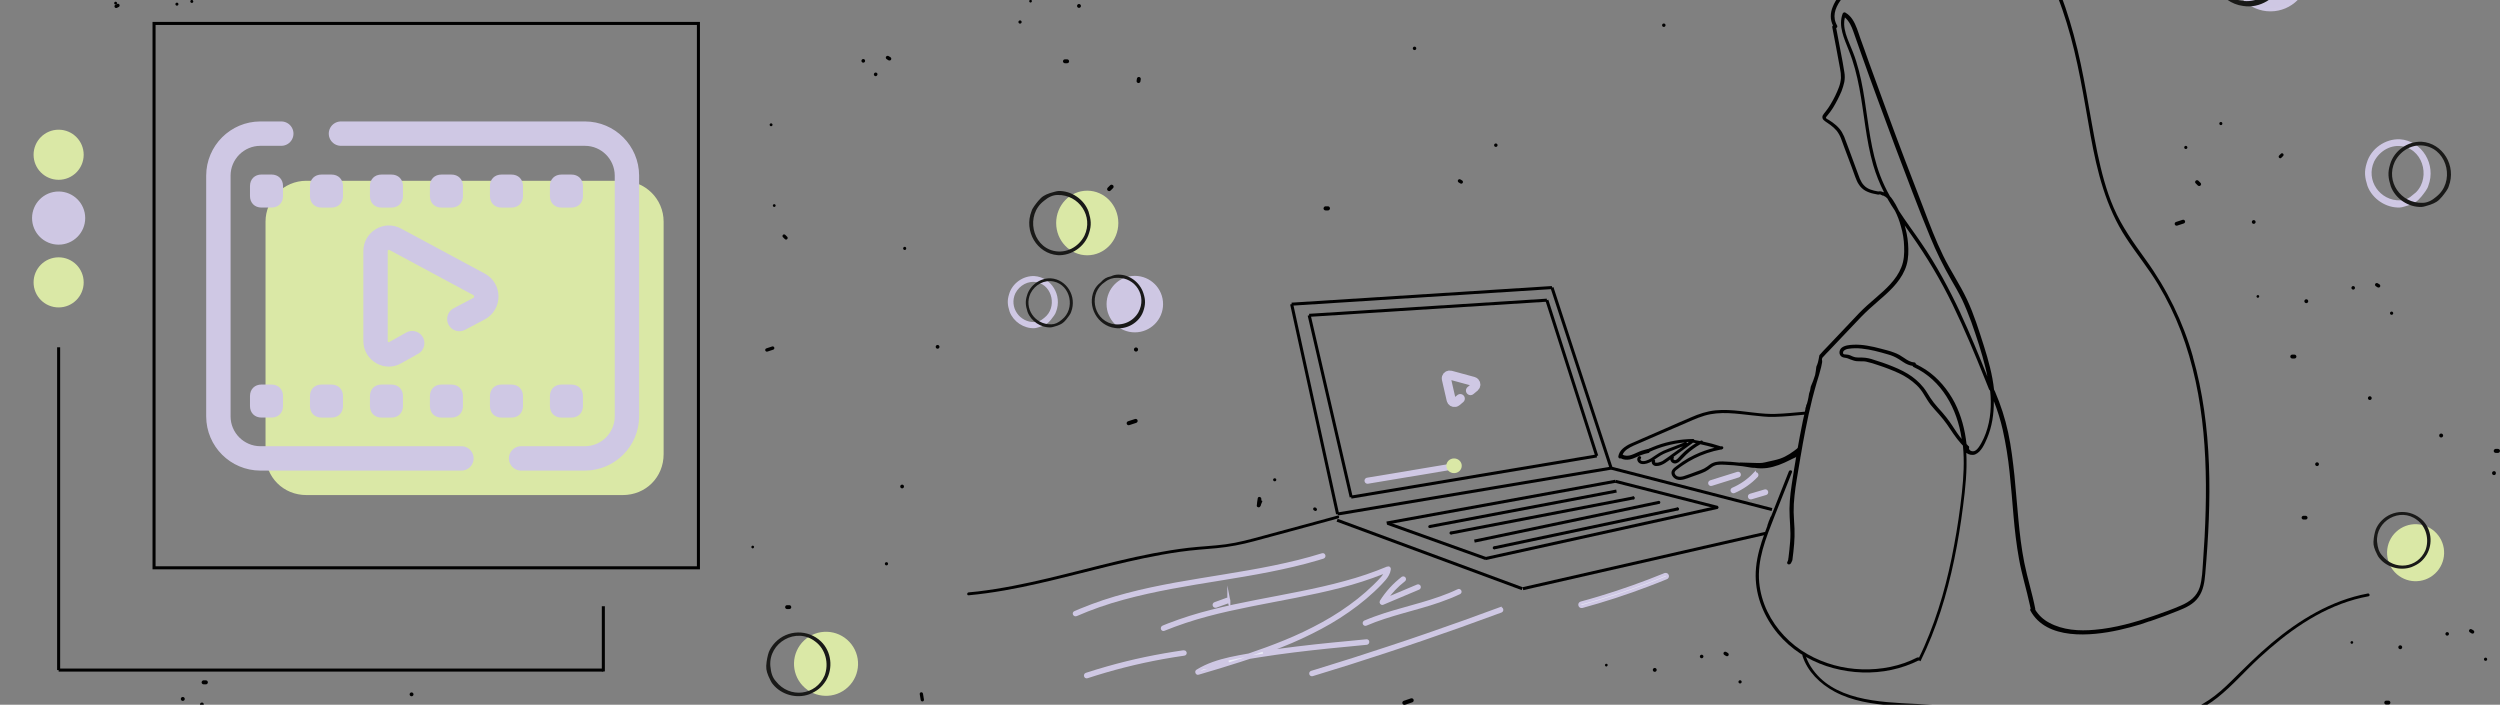 <?xml version="1.0" encoding="UTF-8"?>
<svg id="Layer_1" data-name="Layer 1" xmlns="http://www.w3.org/2000/svg" viewBox="0 100 820.35 231.26">
  <rect x="0" y="100" width="820.35" height="231.26" fill="#808080" stroke="none"/>
  <defs>
    <style>
      .cls-1 {
        fill: #dae8a6;
      }

      .cls-2, .cls-3, .cls-4, .cls-5, .cls-6 {
        fill: none;
      }

      .cls-3 {
        stroke: #010101;
      }

      .cls-3, .cls-7, .cls-8, .cls-9 {
        stroke-miterlimit: 10;
      }

      .cls-10 {
        fill: #010101;
      }

      .cls-11, .cls-9 {
        fill: #cfc8e4;
      }

      .cls-7, .cls-4, .cls-5, .cls-8, .cls-6, .cls-9 {
        stroke: #cfc8e4;
      }

      .cls-7, .cls-12 {
        fill: #eaebf6;
      }

      .cls-4 {
        stroke-width: 8px;
      }

      .cls-4, .cls-5, .cls-6 {
        stroke-linecap: round;
        stroke-linejoin: round;
      }

      .cls-5 {
        stroke-width: 3px;
      }

      .cls-13 {
        fill: #191918;
      }

      .cls-8 {
        fill: #cec7e3;
      }

      .cls-6 {
        stroke-width: 2px;
      }
    </style>
  </defs>
  <path class="cls-10" d="M719.61,217.15c-3.23-11.43-8.49-22.25-15.55-31.98-3.91-5.45-7.84-10.85-10.48-17.01-2.5-5.77-4.04-11.85-5.33-17.95-2.66-12.94-4.27-26.06-7.81-38.88-3.16-11.46-7.5-24.27-17.33-32.17-4.45-3.56-9.93-6.08-15.74-6.35-6.25-.29-12.18,2.01-17.41,4.99-5.69,3.25-10.99,7.22-16.04,11.27-2.61,2.11-5.25,4.22-7.66,6.52-2,1.89-3.88,4.12-4.86,6.64-.85,2.06-.91,4.22.08,6.15-.21.13-.31.38-.23.6.88,4.46,1.71,9.01,2.53,13.45.22,1.04.32,2.09.31,3.15-.07,1.02-.29,2.04-.65,3-.72,1.93-1.63,3.79-2.7,5.56-.51.88-1.09,1.73-1.73,2.52-.34.39-.64.8-.9,1.23-.22.48-.13,1.04.23,1.43.33.32.7.6,1.09.85.39.27.83.56,1.19.82.76.56,1.46,1.2,2.07,1.91.6.78,1.08,1.63,1.42,2.54.39,1.02.77,2.11,1.16,3.15.83,2.13,1.6,4.27,2.41,6.42.36,1.02.75,2.06,1.11,3.07.34.85.67,1.77,1.22,2.52.5.79,1.19,1.45,2.02,1.94.86.48,1.8.82,2.77,1.02.46.1.96.19,1.42.29.18.03.36,0,.52-.07h.21s.03,0,.05.02c.09.09.19.15.31.19.05,0,.1.02.15.02.12.11.27.18.44.19.05,0,.08,0,.1-.02.51.23.97.56,1.34.96.1.16.2.33.28.51.67,1.21,1.42,2.35,2.2,3.51.83,1.63,1.48,3.35,1.94,5.11.65,2.16,1.01,4.39,1.06,6.64.1,2.33-.03,4.6-.91,6.78-1.63,4.14-5.12,7.22-8.46,10.1-1.86,1.6-3.67,3.18-5.38,4.94-1.75,1.82-3.5,3.68-5.25,5.55s-3.5,3.71-5.27,5.55c-.85.87-1.71,1.77-2.5,2.69-.02.05-.04.11-.06.16-.13.75-.26,1.51-.46,2.25-.13.46-.3.91-.5,1.34,0,.05-.02.1-.03.15-.08.87-.23,1.79-.39,2.63-.39,1.29-.86,2.55-1.41,3.78-.01.1-.03.2-.06.29-.07.68-.24,1.35-.5,1.99-.22,1.59-.59,3.16-1.12,4.68-.09.41-.18.81-.27,1.22,0,.01,0,.03.02.05-.03.09-.06.17-.09.26-.06.18-.1.36-.13.55l-.05.37s0,.04,0,.05v-.02c0,.05-.02.11-.02.16v.05s-.02.03-.04.04c-.11.5-.22,1-.34,1.51-1.42,6.93-2.61,13.98-3.67,20.98-.54,3.51-.88,7.07-.67,10.61.08,1.82.23,3.56.25,5.38s-.16,3.63-.34,5.4c-.1.87-.2,1.73-.3,2.63-.04.11-.06.22-.07.33v.22l-.02.05c-.03.12-.07.24-.1.36l-.03.08c-.09.13-.15.28-.2.43-.07.24.02.49.24.63.15.09.34.11.51.06.24-.07.44-.24.54-.46.04-.08.07-.17.1-.26.06-.08.12-.17.16-.27.04-.08.07-.16.09-.24.02-.06.04-.11.06-.17.04-.12.06-.25.05-.38h0c.43-3.3.77-6.57.65-9.87-.08-1.82-.23-3.63-.28-5.45-.02-1.81.07-3.61.28-5.4.36-3.63,1.06-7.22,1.65-10.83.09-.52.18-1.04.26-1.56,0-.08,0-.16.02-.24.02-.1.04-.2.07-.3.48-2.82.97-5.65,1.53-8.45.7-3.51,1.42-6.98,2.3-10.46.44-1.77.93-3.46,1.42-5.21.52-1.7,1.06-3.35,1.47-5.09.13-.54.23-1.07.33-1.61v-.08c0-.13,0-.27.03-.4-.21-.53-.03-1.13.44-1.47.55-.65,1.18-1.26,1.78-1.88,1.75-1.86,3.54-3.73,5.3-5.59s3.5-3.71,5.28-5.55c1.73-1.79,3.57-3.42,5.46-5.06,3.47-2.98,7.01-6.1,8.82-10.29.98-2.15,1.25-4.54,1.19-6.9-.04-2.28-.35-4.55-.93-6.76-.1-.34-.21-.63-.28-.99.65.92,1.32,1.84,1.97,2.81,5.22,7.34,9.82,15.07,13.74,23.11,3.93,8.11,7.4,16.43,10.74,24.78.39,1.02.85,2.06,1.25,3.11.04.1.11.18.21.24.05.1.1.19.15.29.26,2.29.28,4.61.08,6.9-.2,2.36-.7,4.69-1.5,6.93-.4,1.12-.89,2.2-1.47,3.24-.52.87-1.06,1.91-1.96,2.47-.44.28-1,.32-1.48.1-.44-.24-.72-.58-.59-1.04.1-.25-.03-.52-.29-.62-.01,0-.03-.01-.05-.01-.03-.09-.08-.17-.15-.24l-.34-.32c-.52-4.7-1.71-9.3-3.88-13.57-2.22-4.24-5.4-8.13-9.52-10.85-1.03-.65-2.09-1.25-3.18-1.79t-.05-.02c.01-.31-.24-.57-.56-.58-.01,0-.02,0-.03,0-1.16-.07-2.23-.72-3.16-1.38-.52-.34-1.06-.7-1.6-1.02-.6-.34-1.23-.62-1.89-.85-1.37-.53-2.79-.85-4.21-1.23-1.47-.41-2.97-.74-4.47-.99-1.51-.27-3.04-.38-4.58-.32-1.29.07-2.87.19-3.88,1.02-.88.77-.98,2.25.05,2.93.57.36,1.29.29,1.91.51s1.22.53,1.89.7c1.4.51,2.87.1,4.29.41,1.32.3,2.61.68,3.88,1.14,2.32.75,4.59,1.63,6.8,2.64,2.16,1,4.14,2.33,5.85,3.95.9.87,1.67,1.86,2.3,2.93.75,1.21,1.42,2.39,2.28,3.51.9,1.11,1.86,2.13,2.82,3.22.88.99,1.71,2.03,2.48,3.11,1.47,2.13,2.85,4.38,4.6,6.32.23.27.46.53.67.72.52,5.19.21,10.32-.34,15.46-.62,5.74-1.46,11.45-2.53,17.13-2.07,11.36-5.12,22.6-9.8,33.26-.59,1.31-1.19,2.63-1.84,3.93-.11.18-.19.38-.25.58.21.07.36.15.57.22.1.05.18.11.25.19,5.2-10.54,8.69-21.88,11.07-33.31,1.21-5.84,2.17-11.72,2.92-17.66.75-5.77,1.37-11.58,1.06-17.42.75.6,1.97.87,2.9.51,2.02-.85,3.08-3.39,3.88-5.21,1.68-3.9,2.28-8.09,2.25-12.26,1.22,3.05,2.2,6.19,2.92,9.38,1.02,4.6,1.77,9.25,2.25,13.93.52,4.78.88,9.52,1.29,14.29s.96,9.5,1.81,14.2c.9,5.06,2.46,9.98,3.54,15.02.1.44.21.85.28,1.28-.18.17-.21.43-.08.63,5.27,9.74,19.84,8.41,29.1,6.35,2.38-.53,4.71-1.16,7.06-1.86.9-.34,1.84-.66,2.77-.96.12-.04.24-.06.36-.07,3.11-1.04,6.21-2.23,9.24-3.44,2.5-.99,5.02-2.15,6.6-4.41,1.65-2.25,2.02-5.14,2.25-7.8,2.07-23.68,2.48-48.07-4.06-71.04ZM640.82,239.97c-.67-1.02-1.42-2.11-2.22-3.11-.88-1.09-1.75-2.11-2.69-3.11-.91-1.02-1.75-2.09-2.5-3.22-.75-1.14-1.4-2.35-2.25-3.39-1.45-1.8-3.23-3.34-5.25-4.54-2.02-1.23-4.27-2.15-6.5-3-1.09-.44-2.28-.8-3.39-1.16-1.29-.44-2.61-.9-3.93-1.04-.73-.07-1.46-.1-2.2-.07-.65,0-1.29-.1-1.89-.34-.62-.27-1.21-.58-1.89-.63-.31-.05-.65-.05-.98-.1-.2-.05-.31-.15-.33-.27-.1-.35.02-.72.31-.96.42-.33.93-.53,1.47-.58,1.42-.22,2.87-.24,4.29-.07,2.9.29,5.82,1.09,8.56,1.89,1.29.34,2.51.87,3.62,1.57,1.03.61,1.91,1.38,3.08,1.82.49.19,1,.33,1.53.41-.05.07,0,.27.25.36,9.34,4.27,14.33,13.91,15.74,23.28.02.1.02.24.05.34-1.07-1.27-1.98-2.7-2.89-4.08h0ZM643.36,202.83c-3.75-7.99-7.94-15.87-12.99-23.19-2.33-3.44-4.94-6.88-7.25-10.44-.1-.24-.23-.48-.31-.63-.49-1.01-1.04-1.98-1.66-2.92-.29-.44-.62-.87-.98-1.26-1.27-2.22-2.35-4.53-3.25-6.9-3-7.99-3.75-16.5-5.07-24.88-.65-4.22-1.47-8.43-2.77-12.53-.62-2.03-1.47-4-2.28-5.96-.83-2.01-1.58-4.02-1.66-6.15-.03-.76.05-1.52.25-2.25,1.42,1.24,2.2,2.98,2.79,4.68.9,2.49,1.75,4.99,2.64,7.49,1.75,4.99,3.6,10.04,5.43,15.02,3.67,10.08,7.45,20.08,11.28,30.09,1.89,4.97,3.86,9.93,5.87,14.82,1.95,4.76,4.23,9.39,6.8,13.87,1.29,2.18,2.56,4.43,3.67,6.69,1.11,2.37,2.07,4.8,3,7.29,1.73,4.92,3.39,9.89,4.63,14.95.25.97.46,1.91.64,2.93-2.8-7.01-5.64-13.94-8.8-20.7h0ZM723.44,275.88c-.15,2.83-.34,5.59-.54,8.45-.2,2.76-.25,5.67-1.08,8.38-.98,3.01-3.29,4.78-6.21,6.01-2.87,1.26-5.9,2.33-8.82,3.35-6.23,2.15-12.72,4-19.42,4.58-5.07.48-10.48.14-14.98-2.33-1.88-.99-3.44-2.45-4.53-4.22.03-.1.03-.2,0-.29-.98-5.11-2.59-10.1-3.6-15.14-.93-4.7-1.5-9.45-1.94-14.24-.44-4.8-.83-9.52-1.29-14.32-.52-4.78-1.06-9.47-2.07-14.17-1-4.61-2.44-9.12-4.32-13.47-.1-.22-.21-.44-.31-.61-.52-4.84-1.84-9.62-3.31-14.27-1.66-5.18-3.25-10.39-5.59-15.36-2.3-4.89-5.41-9.42-7.79-14.32-2.48-5.06-4.45-10.29-6.44-15.54-4.09-10.54-8.15-21.15-12.05-31.8-1.94-5.33-3.88-10.63-5.82-15.96-.96-2.69-1.89-5.4-2.87-8.02-.75-2.13-1.37-4.43-2.66-6.32-.57-.86-1.34-1.59-2.25-2.13-.34-.24-.78.03-.9.34-1.53,4.05.52,8.21,2,12.02,1.63,4,2.66,8.14,3.47,12.36,1.6,8.43,2.17,17.03,4.55,25.29.9,3.07,2.08,6.05,3.54,8.92-.1.01-.21,0-.31-.02-.49-.27-1.06-.34-1.6-.22-1.73-.31-3.5-.7-4.71-2.06-.59-.6-.98-1.41-1.32-2.15-.36-.92-.72-1.86-1.06-2.86-.78-2.11-1.58-4.22-2.33-6.32-.36-1.04-.78-2.11-1.19-3.17-.32-1.01-.75-1.99-1.29-2.91-1.03-1.7-2.59-2.93-4.25-3.97-.31-.19-.75-.36-.96-.63-.15-.27.31-.63.44-.85.66-.8,1.28-1.63,1.84-2.5,1.07-1.77,2.02-3.61,2.82-5.5.37-.97.67-1.97.9-2.98.2-1.06.21-2.15.02-3.22-.31-2.18-.77-4.44-1.19-6.64s-.85-4.41-1.25-6.61c-.08-.44-.2-.85-.25-1.26.31-.12.47-.46.34-.76,0-.02-.02-.04-.03-.06-3.21-5.48,3.39-11.15,7.22-14.44,4.91-4.23,10.08-8.18,15.49-11.82,4.97-3.35,10.35-6.52,16.35-7.68,5.95-1.16,11.98.19,17.09,3.27,10.79,6.42,15.75,18.65,19.17,29.75,3.75,12.09,5.61,24.56,7.84,36.97,2.15,11.8,5,23.53,11.74,33.75,3.39,5.18,7.35,9.98,10.49,15.24,2.92,4.87,5.4,9.97,7.42,15.24,8.15,21.48,8.95,44.74,7.79,67.24h0Z"/>
  <path class="cls-10" d="M629.15,315.73c-5.53,2.87-11.9,4.1-18.18,3.9-6.28-.18-12.41-1.88-17.82-4.94-5.77-3.29-10.36-8.17-13.19-14-1.46-3.02-2.37-6.25-2.69-9.56-.34-3.63.18-7.29,1.14-10.83,1.03-3.78,2.54-7.44,3.96-11.1,1.53-3.85,3.05-7.68,4.58-11.53.36-.92.72-1.84,1.08-2.76.23-.58-.77-.85-1.03-.24-1.53,3.9-3.07,7.81-4.63,11.72-.39.99-.8,1.98-1.19,2.98v-.02c-.05.11-.12.2-.21.29-.15.48-.36.96-.57,1.43-.05.25-.13.49-.23.72-.02.05-.05.1-.08.15-.05.22-.11.44-.18.66.01,0,.03-.01.03-.02,0,0,0,0,0,0-.65,1.7-1.27,3.39-1.84,5.11-1.19,3.66-2.02,7.49-2,11.34.04,3.4.71,6.77,1.97,9.96,1.27,3.22,3.06,6.22,5.3,8.92,2.1,2.5,4.58,4.7,7.35,6.52,2.66,1.72,5.53,3.1,8.56,4.12,3.05,1.01,6.22,1.67,9.44,1.96,3.21.29,6.44.2,9.62-.27,3.18-.47,6.27-1.34,9.21-2.59.72-.32,1.42-.63,2.12-.99.62-.33.07-1.2-.51-.89Z"/>
  <path class="cls-10" d="M592.13,235.1c-3.21.27-6.44.63-9.66.72h0c-1.04.03-2.11-.01-3.14-.06-5.48-.34-10.94-1.65-16.49-1.1-2.8.3-5.41,1.17-7.93,2.28-2.7,1.12-5.37,2.33-8.1,3.52-2.7,1.14-5.37,2.33-8.1,3.52-1.25.53-2.47,1.06-3.67,1.61-.96.42-1.84.99-2.61,1.67-.73.66-1.22,1.52-1.39,2.46-.07.32.13.63.45.72.13.03.26.01.38-.04.88.49,1.92.54,2.9.37,1.28-.24,2.4-.93,3.58-1.39.93-.35,1.88-.62,2.86-.8-.08-.5.14-1,.57-1.3.02-.03.05-.03.07-.05.02-.05.06-.09.1-.12-1.08.17-2.15.42-3.2.76-1.2.38-2.27,1.05-3.48,1.43-.88.3-1.96.4-2.82-.12.56-1.45,2.23-2.32,3.71-3,2.55-1.11,5.12-2.25,7.73-3.35s5.2-2.28,7.8-3.36c2.53-1.09,5-2.29,7.68-3.09,5.12-1.51,10.52-.62,15.7-.07,2.41.24,4.88.6,7.32.48h0c3.25-.07,6.51-.43,9.74-.72.27,0,.49-.22.5-.48,0-.26-.21-.49-.48-.49,0,0-.01,0-.02,0Z"/>
  <path class="cls-10" d="M590.03,246.94c-1.81,1.43-3.75,2.84-6,3.59-1.25.41-2.58.66-3.87.96-.62.14-1.25.31-1.87.39-.67.07-1.35.08-2.03.04l-4.56-.14s-.09,0-.14.01c-.06-.02-.12-.03-.18-.03-.1.03-.21.03-.32,0-.08,0-.16.02-.23.05-1.87-.22-3.75-.35-5.64-.4-1.5-.03-2.91.16-4.15,1.06-.57.47-1.19.89-1.84,1.26-.67.33-1.36.62-2.08.85-1.53.56-3.03,1.17-4.58,1.64-.63.19-1.38.34-2.05.11-.5-.18-.86-.59-.97-1.09-.09-.59.53-1.01.95-1.31.57-.44,1.11-.87,1.73-1.26,1.19-.82,2.44-1.56,3.73-2.21,2.73-1.38,5.66-2.37,8.7-2.94.15.05.31.02.43-.09.03,0,.06,0,.07-.03.27-.08.42-.36.34-.62,0,0,0,0,0,0-.09-.26-.37-.4-.64-.33-.05,0-.1.03-.13.03-1.93-.65-3.9-1.18-5.9-1.59-.07-.25-.35-.4-.62-.33-.05.01-.09.03-.13.06-.05.03-.12.08-.17.1-.61-.13-1.27-.24-1.88-.34-.05-.22-.27-.36-.5-.33-4.03.04-8.02.75-11.79,2.11-1.06.38-2.09.82-3.1,1.3-.23.16-.31.45-.18.7.16.22.46.3.71.18,3.67-1.7,7.62-2.78,11.68-3.18-1.18.45-2.33.91-3.5,1.36s-2.35.88-3.5,1.39c-.98.46-1.91,1.01-2.79,1.64-.84.59-1.69,1.2-2.64,1.51-.51.22-1.07.3-1.61.22-.28-.09-.72-.45-.4-.76.47-.46-.25-1.15-.75-.7-.38.37-.49.92-.29,1.39.21.54.71.93,1.3,1.03,1.14.22,2.4-.29,3.39-.84-.07.34.01.69.23.96.32.39.82.6,1.33.56,1.01.02,2-.48,2.83-.99.57-.36,1.12-.75,1.66-1.16.07.47.37.88.79,1.12.85.48,1.77,0,2.39-.61.71-.66,1.35-1.43,2.06-2.11.71-.67,1.47-1.3,2.27-1.87.75-.56,1.54-1.07,2.36-1.53,1.55.33,3.09.72,4.64,1.16-2.26.56-4.45,1.35-6.54,2.34-1.36.64-2.67,1.38-3.91,2.21-.62.41-1.27.88-1.86,1.34-.54.41-1.19.85-1.55,1.43-.72,1.2.2,2.59,1.41,3.06,1.56.57,3.34-.29,4.79-.8,1.53-.56,3.14-1.05,4.61-1.76.68-.36,1.32-.79,1.91-1.27.58-.46,1.26-.78,2-.92.86-.11,1.74-.13,2.61-.05.96.05,1.9.1,2.87.17,1.95.16,3.9.42,5.82.78.06.01.13.01.19,0,.1.03.2.05.3.06.06,0,.12-.01.17-.03.03,0,.06,0,.09,0,.04,0,.07,0,.11,0,1.39.23,2.8.25,4.2.08,2.65-.37,5.17-1.41,7.54-2.62l.23-.11c.16-.07.32-.15.47-.24l.79-.36c.42-.16.82-.39,1.16-.67.11-.12.16-.28.13-.44.02-.02.04-.04.05-.06.02-.03.04-.06.05-.1l.04-.03c.2-.19.2-.49,0-.68h0c-.05-.05-.11-.09-.18-.11.21-.16.41-.32.62-.48.48-.4-.23-1.08-.72-.68ZM554.18,245c-.2.15-.4.28-.59.44-.02-.16-.12-.29-.26-.37.28-.03.58-.04.86-.07h0ZM548.43,249.22c-1,.7-1.93,1.47-2.95,2.09-.48.22-.98.4-1.5.51-.15.03-1.14.08-.92-.3.14-.21.08-.48-.13-.62-.03-.02-.06-.03-.09-.04.72-.46,1.39-1,2.13-1.42,1.14-.68,2.42-1.11,3.68-1.59,1.2-.45,2.38-.93,3.58-1.39l-3.8,2.75ZM552.63,248.33c-.39.38-.79.77-1.18,1.17-.31.36-.63.71-.98,1.04-.22.21-.64.56-1,.43-.18-.05-.5-.33-.34-.48.17-.16.18-.42.03-.6.97-.7,1.93-1.42,2.9-2.09,1.06-.77,2.16-1.57,3.25-2.35.07-.06.14-.13.2-.2.33.06.64.11.97.17-1.38.84-2.67,1.81-3.85,2.9h0Z"/>
  <path class="cls-10" d="M438.81,269.22c-8.16,2.22-16.34,4.44-24.54,6.65-3.97,1.08-7.95,2.18-12.04,2.73-4.1.55-8.25.69-12.37,1.17-7.75.93-15.39,2.49-22.96,4.3-7.67,1.82-15.24,3.85-22.91,5.67-7.67,1.82-15.39,3.42-23.24,4.35-.97.12-1.92.19-2.9.29-.62.07-.65,1.03,0,.96,7.85-.74,15.59-2.18,23.24-3.94,7.7-1.75,15.27-3.78,22.94-5.64,7.67-1.86,15.37-3.59,23.19-4.69,4.02-.57,8.05-.84,12.07-1.2,4.11-.41,8.17-1.17,12.14-2.25,8.2-2.18,16.42-4.45,24.61-6.67,1-.26,2.02-.55,3.02-.84.65-.12.4-1.08-.25-.88Z"/>
  <path class="cls-10" d="M592.43,234.19c.05-.07.11-.14.16-.21.29-.46.46-.97.52-1.51,0-.12-.01-.23-.05-.34-.19.69-.4,1.38-.63,2.06Z"/>
  <line class="cls-3" x1="423.84" y1="199.81" x2="509.27" y2="194.36"/>
  <line class="cls-3" x1="438.91" y1="268.67" x2="423.84" y2="199.81"/>
  <line class="cls-3" x1="528.68" y1="253.61" x2="438.91" y2="268.67"/>
  <line class="cls-3" x1="509.27" y1="194.36" x2="528.68" y2="253.61"/>
  <line class="cls-3" x1="429.59" y1="203.47" x2="507.59" y2="198.5"/>
  <line class="cls-3" x1="523.96" y1="249.61" x2="507.59" y2="198.5"/>
  <line class="cls-3" x1="429.59" y1="203.47" x2="443.38" y2="263.12"/>
  <line class="cls-3" x1="523.96" y1="249.61" x2="443.38" y2="263.12"/>
  <line class="cls-2" x1="439.39" y1="269.15" x2="500.12" y2="291.62"/>
  <line class="cls-3" x1="528.68" y1="253.61" x2="581.45" y2="267.21"/>
  <line class="cls-2" x1="500.12" y1="291.62" x2="580.2" y2="273.26"/>
  <line class="cls-3" x1="455.33" y1="271.73" x2="487.56" y2="283.28"/>
  <line class="cls-3" x1="563.56" y1="266.49" x2="487.38" y2="283.3"/>
  <line class="cls-3" x1="455.03" y1="271.63" x2="530.03" y2="257.93"/>
  <line class="cls-3" x1="563.56" y1="266.49" x2="530.03" y2="257.93"/>
  <line class="cls-3" x1="438.76" y1="270.7" x2="499.5" y2="293.17"/>
  <line class="cls-3" x1="499.72" y1="293.17" x2="579.23" y2="275.03"/>
  <line class="cls-3" x1="413.79" y1="264.22" x2="413.09" y2="265.96"/>
  <line class="cls-3" x1="469.12" y1="272.78" x2="530.43" y2="261.14"/>
  <line class="cls-3" x1="475.99" y1="274.93" x2="536.2" y2="263.34"/>
  <line class="cls-3" x1="483.81" y1="277.56" x2="544.5" y2="264.82"/>
  <line class="cls-3" x1="490.2" y1="279.79" x2="550.67" y2="266.97"/>
  <path class="cls-10" d="M413.87,263.77h0c.05-.23-.05-.46-.25-.59-.02-.02-.05-.03-.08-.03l-.17-.08c-.28-.07-.56.08-.64.35-.08.4-.14.83-.2,1.26-.03.19-.03.38-.06.59,0,.11-.03.19-.03.29v.08c0,.05-.03.11-.03.16-.08.26.07.53.33.61.01,0,.02,0,.03,0h0c.07.05.16.08.25.08.29,0,.53-.23.53-.51h0c.03-.16.03-.32.06-.48,0-.08.03-.16.03-.24v-.16c.02-.15.06-.31.11-.46.03-.08.06-.13.08-.21.01-.03.02-.05.03-.08,0-.03.03-.05.03-.08.06-.17.05-.35-.03-.51Z"/>
  <path class="cls-10" d="M418.3,256.93c-.09,0-.17.02-.25.05-.26.13-.37.43-.24.68.09.17.27.28.46.28.09,0,.17-.02.25-.05.26-.13.36-.44.23-.69-.09-.16-.26-.27-.45-.27Z"/>
  <path class="cls-10" d="M431.94,266.74c-.07-.11-.18-.18-.31-.19-.07-.03-.15-.05-.22-.05-.62,0-.67.83-.17.99.09.12.24.19.39.19.3,0,.54-.24.53-.52,0-.16-.09-.32-.23-.41Z"/>
  <path class="cls-10" d="M490.28,279.33c-.6,0-.6.91,0,.91s.6-.91,0-.91Z"/>
  <path class="cls-10" d="M476.09,274.45c-.6,0-.6.91,0,.91s.6-.91,0-.91Z"/>
  <path class="cls-10" d="M469.12,272.35c-.6,0-.6.91,0,.91.26,0,.47-.2.47-.45s-.21-.45-.47-.45Z"/>
  <path class="cls-10" d="M563.46,266.04h-.1c-.6,0-.6.91,0,.91h.1c.26,0,.47-.2.47-.45s-.21-.45-.47-.45Z"/>
  <path class="cls-10" d="M550.52,266.54c-.6,0-.6.91,0,.91s.6-.91,0-.91Z"/>
  <path class="cls-10" d="M544.37,264.39c-.6,0-.6.91,0,.91s.6-.91,0-.91Z"/>
  <path class="cls-10" d="M535.98,262.93c-.6,0-.6.91,0,.91s.6-.91,0-.91Z"/>
  <path class="cls-5" d="M482.53,228.16l1.39-1.15c.47-.41.5-1.1.07-1.55-.14-.14-.31-.25-.51-.31l-7.47-2.03c-.59-.16-1.2.16-1.37.72-.05.17-.06.34-.02.51l1.58,6.89c.12.56.7.92,1.29.8.19-.04.37-.13.51-.25l1.17-.99"/>
  <line class="cls-6" x1="448.75" y1="257.74" x2="478.09" y2="252.84"/>
  <ellipse class="cls-1" cx="477.13" cy="252.84" rx="2.53" ry="2.41"/>
  <path class="cls-7" d="M570.18,255.32c-2.95.93-5.9,1.86-8.84,2.77-.57.19-.32,1.05.25.86,2.95-.93,5.9-1.86,8.84-2.77.57-.17.32-1.05-.25-.86Z"/>
  <path class="cls-7" d="M579.15,261.09c-1.6.48-3.2.93-4.77,1.41-.57.17-.32,1.03.25.86,1.6-.48,3.2-.93,4.77-1.41.57-.14.32-1.04-.25-.86Z"/>
  <path class="cls-7" d="M575.68,255.61c-1.98,2.08-4.38,3.74-7.06,4.9-.57.24-.16,1.06.39.81,2.82-1.22,5.35-3,7.43-5.2.14-.21.08-.48-.12-.63-.22-.11-.49-.06-.64.13Z"/>
  <path class="cls-10" d="M776.94,294.76c-11.96,2.22-22.42,8.65-31.48,16.23-4.7,3.94-8.98,8.25-13.32,12.54-4.55,4.5-9.46,8.52-15.95,10.08-6.61,1.59-13.56,1.01-20.3.68l-22.49-1.11-44.77-2.2c-12.11-.6-27.42-1.1-34.48-12.31-.73-1.16-1.3-2.4-1.72-3.69-.19-.59-1.15-.34-.96.25,1.65,5.13,5.73,9.14,10.55,11.73,5.73,3.08,12.36,4.06,18.83,4.54,7.43.54,14.9.78,22.34,1.15l22.85,1.12,22.85,1.13c7.08.35,14.29,1.07,21.37.55,3.25-.24,6.51-.8,9.56-1.96,2.91-1.1,5.52-2.74,7.91-4.65,4.9-3.92,8.99-8.7,13.6-12.93,8.96-8.26,19.24-15.83,31.34-19.2,1.49-.41,3-.76,4.52-1.04.64-.12.37-1.05-.25-.93Z"/>
  <path class="cls-10" d="M782.52,36.27c-25.36-7.96-50.91-15.88-77.32-19.67-25.42-3.65-50.84-2.6-75.67,4.28-23.97,6.64-45.91,17.92-68.21,28.68-22.89,11.08-46.63,20.69-72.55,20.55-27.23-.16-54.3-7.96-80.7-13.81-26.54-5.89-53.11-11.81-79.78-17.17-52.09-10.49-104.74-18.98-157.92-20.78-25.72-.86-51.76-.56-77.32,2.73-21.47,2.73-43.18,8.06-61.83,19.47-4.41,2.7-8.59,5.73-12.53,9.08-.33.26.13.72.46.46,17.79-15,40.12-22.69,62.75-26.67,24.7-4.31,50.15-5.03,75.18-4.7,53.34.69,106.32,8.45,158.61,18.65,26.21,5.1,52.29,10.82,78.37,16.57,25.22,5.59,50.58,12.43,76.26,15.62,12.5,1.55,25.13,1.84,37.56-.23,11.74-1.91,23.12-5.72,34.1-10.29,22.63-9.37,43.8-21.84,66.73-30.62,24.43-9.31,49.92-14.44,76.1-13.15,26.8,1.32,52.95,8.09,78.5,15.82,6.31,1.91,12.6,3.85,18.91,5.85.56.1.76-.53.3-.66Z"/>
  <path class="cls-10" d="M196.36,50.37c-9.08-3.19-18.15-6.35-27.46-8.88-9.18-2.5-18.58-4.31-28.05-4.83-9.34-.49-18.68.43-27.82,2.3-9.24,1.91-18.25,4.77-27.07,8.09s-17.5,7.17-26.11,11.02c-1.05.46-2.14.95-3.16,1.41-.39.16-.07.72.33.56,8.65-3.88,17.27-7.76,26.11-11.21,8.68-3.39,17.53-6.41,26.61-8.52s18.42-3.35,27.76-3.19c9.5.13,18.91,1.74,28.12,4.08s18.28,5.39,27.3,8.55l3.35,1.18c.33.23.49-.43.1-.56Z"/>
  <path class="cls-10" d="M495.54,63.88c-18.58-4.35-37.53-6.96-56.6-7.79-19.34-.79-38.54.69-57.65,3.49-19.27,2.83-38.41,6.58-57.81,8.55-18.65,1.9-37.44,1.82-56.07-.23-18.7-2.08-37.12-6.15-54.95-12.14-2.2-.76-4.44-1.51-6.64-2.33-.39-.16-.56.49-.16.62,17.52,6.4,35.66,10.93,54.13,13.52,18.33,2.57,36.88,3.21,55.35,1.91,19.3-1.38,38.28-4.9,57.35-7.89,19.27-3.06,38.58-5.26,58.11-5.06,19.4.27,38.73,2.43,57.72,6.45,2.37.49,4.7,1.02,7.07,1.55.39.13.56-.53.16-.62Z"/>
  <path class="cls-11" d="M739.15,28.69c-48.8,4.08-97.18-5.39-145.85-7.07-48.34-1.68-96.69,3.72-144.08,12.99-24.34,4.77-48.47,10.82-73.07,14.11-23.88,3.19-48.06,3.55-72.02,1.05-47.72-5-91.65-23.84-137.33-37.16C126.25.77,81.29-6.27,40.45,8.3c-4.62,1.67-9.15,3.6-13.55,5.79-.39.2-.03.76.33.56C67.41-5.21,114.34-.84,156.37,10.37c44.96,12,87.81,31.28,134.05,38.31,23.37,3.52,47.06,4.31,70.61,2.37,23.84-2.01,47.23-7.2,70.61-12.14,47.69-10.1,96.16-17,145-16.9,48.31.1,96.19,9.44,144.54,8.32,5.99-.13,11.97-.46,17.96-.95.46-.1.46-.76.03-.69Z"/>
  <path class="cls-11" d="M618.39,43.89c9.6,1.38,18.88,4.24,27.99,7.43s18.15,6.81,27.39,9.7c9.01,2.8,18.32,5,27.79,5.33,8.99.3,17.97-.9,26.57-3.55,8.51-2.63,16.53-6.67,23.71-11.94.89-.66,1.81-1.35,2.66-2.07.33-.26-.1-.76-.43-.49-7,5.62-14.91,10-23.38,12.96-8.52,2.99-17.48,4.51-26.51,4.51-9.47-.03-18.75-1.94-27.79-4.64-9.18-2.73-18.09-6.22-27.1-9.47-8.91-3.19-17.99-6.18-27.33-7.89-1.18-.2-2.37-.39-3.55-.56-.43-.03-.46.62-.03.69Z"/>
  <path class="cls-10" d="M448.47,70.7h-1.55c-.17,0-.34.07-.46.2-.12.13-.19.29-.2.46,0,.36.29.66.66.66h1.55c.17,0,.34-.07.46-.2.12-.13.19-.29.2-.46-.01-.36-.3-.65-.66-.66Z"/>
  <path class="cls-8" d="M787.48,167.59c-4.32.2-8.65-2.7-10.15-6.75-.85-2.7-1.09-4.49-.23-7.21,1.29-4.52,5.82-7.63,10.37-7.43,6.91.47,11.47,7.87,8.88,14.62-.22.9-1.28,2.26-2.18,3.37-1.29,1.58-2.18,2.05-3.89,2.68-.81.26-2.36.74-2.79.72ZM792.26,164.24c6.07-4.72,3.89-15.06-3.47-16.65-4.1-.88-8.22,1.34-10.18,5.17-3.03,6.51,1.96,13.72,9.09,13.49,1.51,0,3.04-.7,4.56-2.02h0Z"/>
  <path class="cls-13" d="M794.67,167.9c-4.33.2-8.65-2.7-10.15-6.75-.85-2.7-1.09-4.49-.23-7.21,1.28-4.52,5.82-7.63,10.36-7.43,6.91.47,11.47,7.87,8.88,14.62-.22.9-1.28,2.26-2.18,3.38-1.29,1.57-2.18,2.04-3.89,2.67-.83.27-2.36.74-2.79.72ZM799.44,164.55c6.07-4.72,3.89-15.06-3.47-16.65-4.1-.88-8.22,1.34-10.15,5.17-3.03,6.5,1.96,13.72,9.09,13.49,1.51,0,3.04-.69,4.56-2.02h-.02Z"/>
  <path class="cls-10" d="M736.64,49.3c-5.07,3.45-10.68,6.05-16.6,7.68-5.89,1.62-12,2.29-18.1,1.98-6.2-.33-12.23-1.76-18-4.01-5.91-2.31-11.54-5.37-17.07-8.42s-11.06-6.13-16.88-8.58c-.69-.31-1.38-.57-2.1-.86-.29-.12-.41.33-.12.45,5.99,2.34,11.66,5.44,17.26,8.51s11.16,6.2,17.07,8.66c5.72,2.38,11.71,4.05,17.88,4.58,6.08.52,12.21.07,18.15-1.34,5.96-1.39,11.66-3.75,16.86-6.99.64-.38,1.29-.83,1.88-1.24.26-.19.02-.6-.24-.43Z"/>
  <path class="cls-13" d="M12.98,31.68c-3.03-.41-5.32-1.93-7.32-4.72-.12-.16-.08-.39.08-.51.16-.12.39-.08.51.08,0,.01.02.03.03.04,3.55,5.2,9.09,6.15,15.83,2.67,2.36-1.31,4.32-1.93,5.94-2.1.69-.06,1.38,0,2.05.19-1.29-1.31-3.74-3.15-6.56-4.55-4.51-2.03-8.16-2.03-11.23.17,0,0-.24-.05-.5-.12,0,0,.05-.24.12-.5,1.75-1.15,3.78-1.79,5.87-1.86,2.05.15,4.05.68,5.91,1.55,3.77,1.86,6.82,4.6,7.65,5.58,0,0,.19.31-.05.24-.05.24-.31.19-.31.19-1.69-.62-3.67-1.05-8.66,1.5-3.22,1.65-5.99,2.34-8.51,2.05-.26.14-.57.18-.86.1Z"/>
  <path class="cls-13" d="M6.56,26.39c-2.05-.19-4.22-.93-6.37-1.91-.24-.05-.19-.31-.19-.31.05-.24.31-.19.31-.19,6.39,2.96,11.3,1.93,15.86,1.36,3-.64,5.96-1.05,8.89-.14.24.05.19.31.19.31-.05.24-.31.19-.31.19-2.67-.83-5.39-.38-8.63.21-3,.64-6.2.98-9.75.48Z"/>
  <path class="cls-13" d="M507.02,43.14c-2.89,1-4.84,2.93-6.25,6.06-.07.19.02.4.21.48s.4-.02.48-.21c2.46-5.79,7.7-7.8,15-5.72,2.58.81,4.6,1.05,6.22.88.69-.08,1.36-.29,1.98-.6-1,1.53-3.05,3.82-5.53,5.75-4.03,2.86-7.61,3.58-11.04,2.05l-.48.21s.1.21.21.48c1.94.77,4.05,1.01,6.1.67,1.97-.55,3.83-1.46,5.48-2.67,3.34-2.55,5.79-5.84,6.41-6.96,0,0,.12-.33-.1-.21-.06-.12-.21-.17-.33-.12-1.55.93-3.39,1.74-8.78.24-3.48-.98-6.32-1.12-8.75-.33-.27-.13-.59-.12-.86.02Z"/>
  <path class="cls-13" d="M501.78,49.58c-1.98.6-3.96,1.74-5.87,3.12-.13.06-.18.21-.12.33s.21.18.33.12c5.68-4.15,10.71-4.1,15.28-4.44,3.08.05,6.06-.14,8.75-1.6.13-.06.18-.21.12-.33s-.21-.18-.33-.12h0c-2.46,1.34-5.2,1.43-8.51,1.48-3.08-.07-6.27.24-9.66,1.43Z"/>
  <path class="cls-10" d="M143.62,360.35c-.25,0-.45.2-.45.45s.2.45.45.45.45-.2.45-.45-.2-.45-.45-.45Z"/>
  <ellipse class="cls-1" cx="356.77" cy="173.17" rx="10.2" ry="10.6"/>
  <path class="cls-13" d="M347.28,162.68c4.25-.15,8.48,2.74,9.92,6.75.81,2.67,1.03,4.43.15,7.1-1.31,4.43-5.82,7.45-10.27,7.2-6.8-.53-11.2-7.85-8.58-14.47.23-.88,1.28-2.22,2.16-3.3,1.28-1.54,2.16-1.99,3.85-2.59.83-.25,2.34-.7,2.77-.68ZM342.55,165.92c-6.02,4.58-3.98,14.78,3.25,16.41,4.03.91,8.11-1.23,10.04-4.98,3.05-6.37-1.79-13.52-8.79-13.37-1.49,0-3,.65-4.51,1.94h0Z"/>
  <circle class="cls-8" cx="372.38" cy="199.79" r="8.77"/>
  <path class="cls-13" d="M366.93,190.11c3.72-.05,7.12,2.55,8.27,6.11.74,2.23.69,3.77-.05,5.93-1.28,3.67-5.37,6.11-9.28,5.48-5.66-.72-9.3-7.07-6.83-12.41.49-.99,1.21-1.86,2.1-2.53,1.17-1.28,1.83-1.67,3.4-2.02.75-.36,1.56-.55,2.39-.56ZM362.63,192.5c-5.45,3.46-4.12,12.09,2.18,13.74,3.42.83,6.99-.69,8.74-3.75,2.92-5.37-.96-11.48-6.91-11.32-1.45-.05-2.88.42-4.01,1.33Z"/>
  <path class="cls-7" d="M547.14,288.91c-.1-.31-.42-.48-.73-.41-7,2.87-14.12,5.4-21.36,7.59-2.08.62-4.13,1.23-6.24,1.79-.73.21-.41,1.32.32,1.14,7.3-1.99,14.5-4.34,21.56-7.03,2.02-.76,4.04-1.55,6.04-2.37.3-.08.49-.38.41-.69,0,0,0,0,0-.01Z"/>
  <path class="cls-10" d="M777.63,230.02c-.34,0-.62.28-.62.62s.28.62.62.62.62-.28.62-.62-.28-.62-.62-.62Z"/>
  <path class="cls-10" d="M739.54,172.22c-.34,0-.62.28-.62.62s.28.62.62.62.62-.28.62-.62-.28-.62-.62-.62Z"/>
  <path class="cls-10" d="M760.32,251.7c-.34,0-.62.28-.62.62s.28.62.62.62.62-.28.62-.62-.28-.62-.62-.62Z"/>
  <path class="cls-10" d="M717,172.56c-.09-.33-.43-.53-.76-.44,0,0-.01,0-.02,0-.71.25-1.46.5-2.17.71-.33.1-.52.44-.43.77.09.33.43.53.76.44,0,0,.01,0,.02,0l2.17-.71c.33-.1.52-.44.43-.77Z"/>
  <path class="cls-10" d="M722.08,160.01l-.71-.71c-.05-.05-.12-.09-.19-.12-.08-.04-.16-.06-.25-.06-.09,0-.18.01-.25.06-.06.03-.15.06-.19.12-.11.12-.17.27-.19.43,0,.16.07.32.19.43l.71.71c.05.05.12.09.19.12.08.04.16.06.25.06.09,0,.18-.01.25-.06.06-.03.15-.06.19-.12.11-.12.17-.27.19-.43,0-.16-.07-.32-.19-.43Z"/>
  <path class="cls-10" d="M757.01,269.44c-.11-.12-.27-.18-.43-.19h-.71c-.09,0-.18.01-.25.06-.06.03-.15.06-.19.12-.05.05-.09.12-.12.19-.04.08-.06.16-.06.25,0,.16.06.32.19.43.11.12.27.18.43.19h.71c.09,0,.18-.01.25-.06.06-.03.15-.06.19-.12.05-.05.09-.12.12-.19.04-.08.06-.16.06-.25-.02-.16-.08-.31-.19-.43Z"/>
  <path class="cls-10" d="M365.36,161c-.03-.07-.07-.17-.14-.2-.13-.12-.3-.19-.47-.2-.18,0-.35.08-.47.2l-.78.78c-.06.06-.1.13-.14.2-.04.08-.07.18-.07.27-.01.1.01.19.07.27.03.07.07.17.14.2.13.12.3.19.47.2.18,0,.35-.08.47-.2l.78-.78c.06-.06.1-.13.14-.2.09-.17.09-.37,0-.54Z"/>
  <path class="cls-10" d="M372.77,214.01c-.37,0-.68.3-.68.68s.3.68.68.68.68-.3.68-.68-.3-.68-.68-.68Z"/>
  <path class="cls-10" d="M373.29,237.94c-.09-.35-.45-.56-.8-.46,0,0-.01,0-.02,0-.75.26-1.54.52-2.29.75-.35.11-.55.47-.46.82.09.35.45.56.8.46,0,0,.01,0,.02,0l2.29-.75c.35-.11.55-.47.46-.82Z"/>
  <path class="cls-10" d="M464.17,115.3c-.32,0-.57.26-.57.57s.26.57.57.57.57-.26.57-.57-.26-.57-.57-.57Z"/>
  <path class="cls-10" d="M436.23,167.9c-.12-.13-.29-.2-.47-.2h-.78c-.1-.01-.19.01-.27.07-.07.03-.17.07-.2.14-.06.06-.1.13-.14.2-.04.08-.07.18-.07.27,0,.18.07.35.2.47.12.13.29.2.47.2h.78c.1.01.19-.01.27-.07.07-.03.17-.07.2-.14.06-.06.1-.13.14-.2.04-.08.07-.18.07-.27-.02-.17-.09-.34-.2-.47Z"/>
  <path class="cls-10" d="M818.39,254.6c-.36,0-.65.29-.65.65s.29.65.65.65c.82,0,.82-1.31,0-1.31Z"/>
  <path class="cls-10" d="M801.04,242.26c-.36,0-.65.29-.65.65s.29.65.65.65.65-.29.65-.65-.29-.65-.65-.65Z"/>
  <path class="cls-10" d="M820.15,247.5c-.12-.12-.29-.19-.46-.2h-.75c-.09,0-.18.01-.26.07-.07.03-.16.07-.2.13-.05.06-.1.12-.13.2-.04.08-.06.17-.07.26,0,.17.07.34.2.46.12.12.29.19.46.2h.75c.09,0,.18-.01.26-.07.07-.03.16-.07.2-.13.05-.06.1-.12.13-.2.04-.08.06-.17.07-.26-.02-.17-.08-.33-.2-.46Z"/>
  <path class="cls-8" d="M339.41,207.19c-3.25.15-6.51-2.03-7.64-5.08-.64-2.04-.82-3.38-.17-5.43.97-3.4,4.38-5.74,7.8-5.59,5.2.35,8.63,5.92,6.68,11-.17.68-.96,1.7-1.64,2.54-.97,1.19-1.64,1.54-2.92,2.02-.61.2-1.78.56-2.1.54ZM343,204.67c4.57-3.56,2.93-11.34-2.61-12.53-3.09-.66-6.19,1.01-7.66,3.89-2.28,4.9,1.47,10.33,6.84,10.16,1.14,0,2.29-.53,3.43-1.52h0Z"/>
  <path class="cls-13" d="M344.82,207.43c-3.26.15-6.51-2.03-7.64-5.08-.64-2.04-.82-3.38-.17-5.43.97-3.4,4.38-5.74,7.8-5.59,5.2.35,8.63,5.92,6.68,11-.17.68-.97,1.7-1.64,2.54-.97,1.18-1.64,1.54-2.93,2.01-.62.2-1.78.56-2.1.54ZM348.41,204.91c4.57-3.56,2.92-11.34-2.62-12.53-3.09-.66-6.19,1.01-7.64,3.89-2.28,4.89,1.47,10.33,6.84,10.15,1.14,0,2.29-.52,3.43-1.52h-.01Z"/>
  <path class="cls-7" d="M433.92,282.03c-5.21,1.63-10.52,2.91-15.86,4.01-5.34,1.11-10.72,2-16.08,2.89-5.4.89-10.8,1.74-16.18,2.71-5.32.98-10.63,2.06-15.86,3.45-5.25,1.35-10.4,3.07-15.4,5.14l-1.82.78c-.48.22-.07.91.41.69,4.97-2.16,10.09-3.95,15.32-5.36,5.21-1.43,10.5-2.58,15.82-3.58,5.32-1,10.67-1.87,16.03-2.73,5.36-.87,10.76-1.76,16.1-2.82,5.34-1.06,10.63-2.26,15.84-3.8.65-.2,1.3-.39,1.93-.59.48-.17.26-.95-.24-.8Z"/>
  <path class="cls-7" d="M455.42,286.35c-4.58,1.91-9.28,3.51-14.08,4.79-4.79,1.32-9.65,2.39-14.54,3.38-4.88,1-9.76,1.89-14.64,2.84s-9.76,1.97-14.58,3.21c-4.82,1.2-9.56,2.7-14.19,4.49-.56.22-1.15.46-1.71.69-.48.2-.26.98.22.78,4.6-1.86,9.31-3.43,14.1-4.71,4.82-1.3,9.68-2.34,14.56-3.32,4.88-.98,9.76-1.87,14.64-2.84,4.88-.98,9.76-2,14.58-3.25,4.81-1.23,9.53-2.76,14.15-4.58.33-.13.65-.26,1-.41-.33.85-.82,1.63-1.43,2.3-.78.89-1.63,1.74-2.47,2.56-1.65,1.61-3.41,3.15-5.21,4.58-3.64,2.87-7.52,5.44-11.59,7.68-4.11,2.27-8.35,4.29-12.69,6.05-3.86,1.58-7.77,2.99-11.72,4.34-2.08.35-4.14.74-6.2,1.19-3.75.85-7.46,2.02-10.74,4.06-.39.24-.13.89.3.74,4.6-1.35,9.18-2.71,13.73-4.19,1.04-.33,2.06-.67,3.1-1.02,1.06-.17,2.13-.35,3.21-.52,7.46-1.19,14.99-2.08,22.5-2.86,4.23-.43,8.48-.85,12.71-1.24.52-.04.52-.87,0-.82-7.61.72-15.23,1.43-22.82,2.36-3.73.46-7.46.95-11.17,1.54,2.02-.72,4.04-1.48,6.03-2.28,4.42-1.74,8.73-3.73,12.91-5.97,4.15-2.2,8.11-4.74,11.85-7.59,1.87-1.43,3.64-2.93,5.36-4.53.87-.8,1.71-1.65,2.52-2.49s1.67-1.76,2.21-2.8c.28-.51.47-1.07.56-1.65.09-.28-.15-.65-.46-.52ZM397.47,318.8c1.7-.66,3.44-1.21,5.21-1.63.15-.04.3-.07.48-.11-1.91.59-3.8,1.17-5.68,1.74h0Z"/>
  <path class="cls-7" d="M478.5,293.81c-3.8,1.82-7.81,3.12-11.85,4.32s-8.11,2.23-12.13,3.51c-2.26.74-4.51,1.54-6.68,2.47-.19.12-.25.37-.15.56.12.2.37.26.56.15,3.86-1.67,7.92-2.89,11.95-4.04,4.04-1.15,8.11-2.21,12.08-3.6,2.24-.77,4.45-1.66,6.6-2.67.5-.24.09-.95-.39-.72Z"/>
  <path class="cls-7" d="M492.31,299.73c-3.99,1.48-7.98,2.93-11.98,4.36-4.01,1.43-8.01,2.84-12.04,4.23s-8.05,2.76-12.08,4.08c-4.04,1.32-8.07,2.65-12.13,3.95s-8.11,2.56-12.17,3.8c-.5.15-1,.3-1.52.46s-.28.93.22.78c4.08-1.24,8.14-2.49,12.19-3.77,4.05-1.28,8.09-2.59,12.13-3.93,4.04-1.32,8.07-2.69,12.08-4.06s8.03-2.78,12.04-4.21c4.01-1.43,8.01-2.89,12-4.36.5-.17,1-.37,1.48-.54s.25-.98-.22-.78Z"/>
  <path class="cls-7" d="M388.88,314.17c-.06-.25-.29-.31-.52-.29-4.24.61-8.44,1.35-12.61,2.22-4.17.87-8.3,1.9-12.38,3.06-2.31.65-4.62,1.36-6.9,2.1-.5.17-.29.99.23.82,4.05-1.32,8.16-2.52,12.3-3.57s8.29-1.95,12.47-2.71c2.37-.42,4.74-.82,7.11-1.15.2-.02.35-.2.33-.41,0-.03,0-.05-.02-.07Z"/>
  <path class="cls-7" d="M403.23,296.95c-.07-.24-.32-.38-.56-.32-1.31.49-2.63.95-3.94,1.43-.24.06-.38.31-.32.55,0,0,0,0,0,0,.07.24.32.38.56.32,1.31-.49,2.63-.95,3.94-1.43.24-.07.37-.32.32-.56Z"/>
  <path class="cls-12" d="M373.14,333.07h-1.11c-.13,0-.25.05-.33.14-.08.09-.13.21-.14.33,0,.26.21.47.47.47h1.11c.13,0,.25-.05.33-.14.08-.09.13-.21.14-.33,0-.26-.21-.47-.47-.47Z"/>
  <path class="cls-7" d="M465.72,292.53c-.06-.21-.28-.34-.49-.28,0,0,0,0,0,0-3.51,1.48-7.03,2.97-10.57,4.45,1.67-2.4,3.7-4.53,6.01-6.31.19-.12.25-.37.15-.56-.12-.19-.37-.25-.56-.15-2.78,2.13-5.16,4.74-7.03,7.7-.17.28.13.74.46.61,3.91-1.65,7.83-3.3,11.74-4.95.21-.06.35-.28.3-.5Z"/>
  <path class="cls-11" d="M332.7,36.59c.22,0,.39-.18.39-.39s-.18-.39-.39-.39-.39.18-.39.39.18.39.39.39Z"/>
  <path class="cls-10" d="M295.21,18.91c-.29,0-.52.23-.52.52s.23.52.52.52.52-.23.52-.52-.23-.52-.52-.52Z"/>
  <path class="cls-10" d="M276.81,73.49c-.29,0-.52.23-.52.52s.23.52.52.52c.65,0,.65-1.04,0-1.04Z"/>
  <path class="cls-10" d="M728.76,140.02c-.29,0-.52.23-.52.52s.23.52.52.52c.65,0,.65-1.04,0-1.04Z"/>
  <path class="cls-10" d="M749.29,150.6c-.03-.05-.05-.13-.1-.16-.1-.09-.23-.14-.36-.16-.14,0-.27.06-.36.16l-.6.6s-.08.1-.1.16c-.03.06-.05.14-.05.21,0,.07.01.15.05.21.03.05.05.13.1.16.1.09.23.14.36.16.14,0,.27-.06.36-.16l.6-.6s.08-.1.1-.16c.07-.13.07-.29,0-.42Z"/>
  <path class="cls-10" d="M314.14,47.97c-.29,0-.52.23-.52.52s.23.52.52.52.52-.23.52-.52-.23-.52-.52-.52Z"/>
  <path class="cls-10" d="M717.25,147.86c-.29,0-.52.23-.52.52s.23.52.52.52.52-.23.52-.52-.23-.52-.52-.52Z"/>
  <path class="cls-10" d="M282.33,38.9c-.16-.65-1.17-.44-1.02.23s1.17.42,1.02-.23Z"/>
  <path class="cls-10" d="M278.01,20.45c.25-.12.35-.42.23-.67,0-.01-.01-.03-.02-.04-.34-.55-.68-1.09-.96-1.64-.14-.25-.45-.34-.7-.21-.25.12-.35.42-.23.67,0,.01.01.03.02.04l.96,1.64c.15.23.45.32.7.21Z"/>
  <path class="cls-10" d="M271,98.6c-.27-.16-.62-.08-.78.19s-.08.62.19.78.62.08.78-.19.08-.62-.19-.78Z"/>
  <path class="cls-10" d="M546.26,107.79c-.27-.16-.62-.08-.78.19s-.08.62.19.78.62.08.78-.19.08-.62-.19-.78Z"/>
  <path class="cls-10" d="M491.14,147.16c-.27-.16-.62-.08-.78.19s-.08.62.19.78.62.08.78-.19.08-.62-.19-.78Z"/>
  <path class="cls-10" d="M528.32,97.27c.09-.3-.09-.62-.39-.71,0,0,0,0-.01,0-.68-.15-1.38-.31-2.05-.48-.31-.08-.62.1-.71.4-.09.3.09.62.39.71,0,0,0,0,.01,0l2.05.48c.31.08.62-.1.71-.4Z"/>
  <path class="cls-10" d="M555.64,88.84l-.24-.98c-.02-.07-.05-.14-.09-.2-.05-.07-.11-.14-.18-.18-.07-.05-.16-.08-.24-.08-.07,0-.16-.03-.22,0-.15.05-.29.15-.38.27-.08.14-.11.31-.07.47l.24.98c.02.07.05.14.09.2.05.07.11.14.18.18.07.05.16.08.24.08.07,0,.16.03.22,0,.15-.05.29-.15.38-.27.08-.14.11-.31.07-.47Z"/>
  <path class="cls-10" d="M480.04,159.57c-.03-.15-.13-.27-.25-.35l-.56-.34c-.06-.05-.14-.07-.22-.07-.06,0-.15-.03-.21,0-.07.02-.13.05-.19.09-.07.04-.12.1-.17.17-.08.13-.1.29-.06.43.03.15.13.27.25.35l.56.34c.06.05.14.07.22.07.06,0,.15.03.21,0,.07-.02.13-.05.19-.09.07-.04.12-.1.17-.17.06-.13.09-.28.06-.43Z"/>
  <path class="cls-10" d="M287.67,123.89c-.28-.17-.66-.08-.83.2s-.08.66.2.83c.64.39,1.27-.64.63-1.03Z"/>
  <path class="cls-10" d="M283.59,119.45c-.28-.17-.66-.08-.83.2s-.08.66.2.83.66.08.83-.2.08-.66-.2-.83Z"/>
  <path class="cls-10" d="M292.45,119.14c-.04-.15-.13-.29-.27-.37l-.59-.36c-.07-.05-.15-.08-.24-.07-.07,0-.16-.03-.22,0-.07.02-.14.05-.2.09-.07.04-.13.1-.18.17-.09.13-.11.3-.06.45.04.15.13.29.27.37l.59.36c.07.05.15.08.24.07.07,0,.16.03.22,0,.07-.02.14-.05.2-.09.07-.04.13-.1.18-.17.07-.14.09-.3.06-.45Z"/>
  <path class="cls-10" d="M553.16,77.24c-.23-.14-.52-.07-.66.16s-.07.52.16.66c.51.31,1.01-.51.5-.82Z"/>
  <path class="cls-10" d="M586.83,73.11c0-.06.02-.14,0-.19-.04-.13-.12-.24-.23-.32-.12-.07-.26-.09-.39-.06l-.82.2c-.06.02-.12.04-.17.08-.06.04-.11.09-.15.15-.04.06-.07.13-.06.21,0,.06-.02.14,0,.19.04.13.12.24.23.32.12.07.26.09.39.06l.82-.2c.06-.02.12-.04.17-.08.13-.08.21-.21.22-.36Z"/>
  <path class="cls-10" d="M557.82,75.95c-.25-.15-.57-.07-.72.18s-.07.57.18.72.57.07.72-.18.07-.57-.18-.72Z"/>
  <path class="cls-10" d="M296.02,259.02c-.34,0-.62.28-.62.62s.28.62.62.62.62-.28.62-.62-.28-.62-.62-.62Z"/>
  <path class="cls-10" d="M307.66,213.19c-.34,0-.62.28-.62.62s.28.62.62.62.62-.28.62-.62-.28-.62-.62-.62Z"/>
  <path class="cls-10" d="M254.08,214.07c-.08-.29-.38-.46-.67-.39,0,0,0,0-.01,0-.63.22-1.28.44-1.91.63-.29.09-.46.39-.38.68.08.29.38.46.67.39,0,0,0,0,.01,0l1.91-.63c.29-.09.46-.39.38-.68Z"/>
  <path class="cls-10" d="M258.31,177.7l-.63-.63s-.1-.08-.16-.11c-.07-.03-.14-.05-.22-.05-.08,0-.15.01-.22.05-.05.03-.14.05-.16.11-.09.11-.15.24-.16.38,0,.14.06.28.16.38l.63.63s.1.08.16.11c.07.03.14.05.22.05.08,0,.15-.01.22-.05.05-.03.14-.05.16-.11.09-.11.15-.24.16-.38,0-.14-.06-.28-.16-.38Z"/>
  <path class="cls-10" d="M296.88,180.99c-.29,0-.52.23-.52.52s.23.52.52.52c.65,0,.65-1.04,0-1.04Z"/>
  <path class="cls-10" d="M254.06,166.99c-.25,0-.46.21-.46.46s.21.46.46.46.46-.21.46-.46-.21-.46-.46-.46Z"/>
  <path class="cls-10" d="M93.83,65.48c0-.34-.28-.62-.62-.62s-.62.28-.62.62.28.62.62.62.62-.28.62-.62Z"/>
  <path class="cls-10" d="M160.99,71.89c.33-.09.53-.43.44-.76,0,0,0-.01,0-.02-.25-.71-.5-1.46-.71-2.17-.1-.33-.44-.52-.77-.43-.33.09-.53.43-.44.76,0,0,0,.01,0,.02l.71,2.17c.1.33.44.52.77.43Z"/>
  <path class="cls-10" d="M202.24,76.69l.71-.71c.05-.05.09-.12.12-.19.04-.08.06-.16.06-.25,0-.09-.01-.18-.06-.25-.03-.06-.06-.15-.12-.19-.12-.11-.27-.17-.43-.19-.16,0-.32.07-.43.19l-.71.71c-.05.05-.09.12-.12.19-.04.08-.06.16-.06.25,0,.09.01.18.06.25.03.06.06.15.12.19.12.11.27.17.43.19.16,0,.32-.07.43-.19Z"/>
  <path class="cls-10" d="M76.08,62.17c.12-.11.18-.27.19-.43v-.71c0-.09-.01-.18-.06-.25-.03-.06-.06-.15-.12-.19-.05-.05-.12-.09-.19-.12-.08-.04-.16-.06-.25-.06-.16,0-.32.06-.43.19-.12.11-.18.27-.19.43v.71c0,.09.01.18.06.25.03.06.06.15.12.19.05.05.12.09.19.12.08.04.16.06.25.06.16-.02.31-.08.43-.19Z"/>
  <path class="cls-10" d="M193.53,83.65c0-.29-.23-.52-.52-.52s-.52.23-.52.52c0,.65,1.04.65,1.04,0Z"/>
  <path class="cls-10" d="M214.39,71.86c0-.29-.23-.52-.52-.52s-.52.23-.52.52.23.52.52.52.52-.23.52-.52Z"/>
  <path class="cls-11" d="M440.83,24.52c-8.26,2.44-16.84,3.57-25.45,3.34-8.74-.18-17.44-1.27-25.95-3.23-8.49-1.98-16.88-4.39-25.12-7.24-8.3-2.84-16.48-5.9-24.78-8.85-8.3-2.95-16.65-5.62-25.23-7.8-1.06-.28-2.12-.56-3.17-.72-.67-.17-1,.89-.28,1.06,8.61,2.07,17.1,4.58,25.45,7.52,8.41,2.9,16.65,6.01,25.01,8.97,8.35,2.95,16.71,5.57,25.28,7.63,8.48,2.07,17.13,3.33,25.84,3.79,8.63.41,17.28-.42,25.67-2.45,1.06-.28,2.06-.5,3.12-.89.61-.22.28-1.34-.39-1.11Z"/>
  <path class="cls-11" d="M640.42,8.66c-8.64-1.8-17.36-3.12-26.14-3.95-8.84-.83-17.71-1.18-26.59-1.05-8.82.15-17.63.78-26.39,1.9-8.77,1.13-17.47,2.72-26.06,4.76-8.63,2.09-17.14,4.65-25.5,7.67-1.05.36-2.06.77-3.11,1.17-.48.16-.28.97.2.77,33.1-12.54,68.57-17.58,103.85-14.77,8.82.69,17.59,1.89,26.27,3.59,1.09.24,2.14.4,3.23.65.56.16.81-.61.24-.73Z"/>
  <path class="cls-13" d="M794.71,12.37c-3.27-1.28-6.44-.85-10.03,1.15-.22.13-.3.4-.19.63.09.2.33.28.53.19.02,0,.03-.02.05-.03,6.57-3.82,12.62-1.75,17.34,6.03,1.61,2.81,3.22,4.64,4.72,5.73.65.45,1.38.77,2.15.95-2.05.76-5.56,1.42-9.19,1.39-5.67-.3-9.33-2.35-11.13-6.57,0,0-.27-.08-.57-.16,0,0-.08.3-.19.63,1.04,2.23,2.71,4.12,4.8,5.43,2.13.99,4.44,1.55,6.79,1.64,4.83.05,9.46-1.31,10.85-1.91,0,0,.38-.22.08-.3.05-.15-.03-.32-.18-.38,0,0,0,0,0,0-2.05-.25-4.28-.9-7.77-6.63-2.26-3.68-4.61-6.05-7.33-7.17-.11-.32-.38-.55-.71-.6Z"/>
  <path class="cls-13" d="M785.24,14.68c-2.15-.95-4.74-1.36-7.44-1.47-.27-.08-.38.22-.38.22-.05.15.03.32.18.38,0,0,0,0,0,0,8.1.33,12.41,4.25,16.63,7.5,2.62,2.43,5.34,4.58,8.78,5.24.27.08.38-.22.38-.22.05-.15-.03-.32-.18-.38,0,0,0,0,0,0-3.16-.57-5.62-2.62-8.51-5.15-2.64-2.45-5.64-4.66-9.46-6.11Z"/>
  <path class="cls-13" d="M221.03,17.58c-3.91-.5-6.74-2.64-9.1-6.53-.12-.23-.04-.55.18-.7.23-.15.51-.09.63.14,0,0,0,0,0,0,4.18,7.28,11.29,8.52,20.35,3.5,3.19-1.88,5.8-2.79,7.88-3.06.9-.08,1.79-.01,2.65.22-1.54-1.83-4.59-4.39-8.15-6.33-5.7-2.77-10.43-2.72-14.62.42,0,0-.34-.06-.63-.14,0,0,.08-.37.18-.7,2.38-1.66,5.08-2.6,7.81-2.72,2.65.19,5.21.89,7.56,2.08,4.73,2.56,8.46,6.38,9.46,7.74,0,0,.23.42-.08.37-.04.18-.2.31-.37.29-.01,0-.03,0-.04,0-2.13-.85-4.69-1.44-11.38,2.27-4.35,2.38-7.99,3.42-11.27,3.06-.34.17-.72.2-1.06.09Z"/>
  <path class="cls-13" d="M213.17,10.19c-2.65-.22-5.43-1.23-8.11-2.6-.17-.04-.28-.23-.23-.42.05-.19.23-.32.41-.28h0c8.05,4.05,14.52,2.52,20.5,1.65,3.98-.98,7.85-1.59,11.57-.36.17.04.28.23.23.42-.05.19-.23.32-.41.28h0c-3.42-1.15-6.97-.44-11.27.44-3.95.99-8.15,1.51-12.69.86Z"/>
  <path class="cls-10" d="M409.94,92.95c-.25-.15-.67.07-.93.5s-.27.9-.02,1.06.67-.07.93-.5.27-.9.02-1.06Z"/>
  <path class="cls-10" d="M334.99,106.77c-.25-.15-.58-.07-.73.18s-.07.58.18.73.58.07.73-.18.07-.58-.18-.73Z"/>
  <path class="cls-10" d="M253.27,140.54c-.22-.14-.51-.06-.65.16s-.06.51.16.65.51.06.65-.16.06-.51-.16-.65Z"/>
  <path class="cls-10" d="M318.21,96.94c.08-.28-.08-.58-.36-.66,0,0,0,0-.01,0-.64-.14-1.3-.29-1.92-.44-.29-.07-.58.09-.67.38-.08.28.08.58.36.66,0,0,0,0,.01,0l1.92.44c.29.07.58-.09.67-.38Z"/>
  <path class="cls-10" d="M397.6,84.2c-.28-.17-.73.08-1.01.55s-.29.98-.02,1.15.73-.08,1.01-.55.29-.98.02-1.15Z"/>
  <path class="cls-10" d="M407.88,81.09c0-.22-.06-.38-.19-.47l-.57-.35c-.06-.06-.15-.07-.25-.04-.08.01-.18,0-.25.08-.09.05-.17.11-.25.19-.1.09-.18.19-.26.31-.14.22-.22.47-.21.69,0,.22.06.38.19.47l.57.35c.06.06.15.07.25.04.08-.01.18,0,.25-.08.09-.05.17-.11.25-.19.1-.09.18-.19.26-.31.12-.23.19-.47.21-.69Z"/>
  <path class="cls-10" d="M338.41,100c-.21-.13-.49-.06-.62.15s-.06.49.15.62c.48.29.95-.48.47-.77Z"/>
  <path class="cls-10" d="M37.73,100.61c-.23.12-.33.4-.21.63s.4.33.63.21.33-.4.21-.63-.4-.33-.63-.21Z"/>
  <path class="cls-10" d="M27.93,66.83c-.26.13-.37.45-.24.72s.45.37.72.24.37-.45.24-.72-.45-.37-.72-.24Z"/>
  <path class="cls-10" d="M35.87,67.62c-.32.16-.44.55-.28.86s.55.44.86.28.44-.55.28-.86-.55-.44-.86-.28Z"/>
  <path class="cls-10" d="M10.69,75.84c-.2-.22-.53-.24-.75-.04,0,0,0,0-.01,0-.45.47-.93.95-1.39,1.39-.21.21-.23.54-.03.76.2.22.53.24.75.04,0,0,0,0,.01,0l1.39-1.39c.21-.21.23-.54.03-.76Z"/>
  <path class="cls-10" d="M38.87,101.25c-.14-.05-.3-.04-.43.03l-.58.29c-.08.03-.14.08-.18.15-.04.05-.1.11-.1.18-.02.07-.03.13-.02.2,0,.08.02.16.05.23.06.14.18.24.33.28.14.05.3.04.43-.03l.58-.29c.08-.03.14-.08.18-.15.04-.05.1-.11.1-.18.02-.07.03-.13.02-.2,0-.08-.02-.16-.05-.23-.08-.12-.19-.22-.33-.28Z"/>
  <path class="cls-10" d="M62.72,100.02c-.25.12-.34.42-.22.67s.42.34.67.22c.56-.28.11-1.17-.45-.89Z"/>
  <path class="cls-10" d="M57.83,100.92c-.25.12-.34.42-.22.67s.42.34.67.22.34-.42.22-.67-.42-.34-.67-.22Z"/>
  <path class="cls-10" d="M61.49,94.59c-.12-.04-.26-.03-.38.02l-.51.26c-.07.02-.12.07-.16.13-.03.04-.09.1-.09.16-.02.06-.02.12-.02.18,0,.07.02.14.05.2.06.12.16.21.29.24.12.04.26.03.38-.02l.51-.26c.07-.02.12-.07.16-.13.03-.04.09-.1.09-.16.02-.06.02-.12.02-.18,0-.07-.02-.14-.05-.2-.07-.11-.17-.19-.29-.24Z"/>
  <path class="cls-10" d="M7.12,46.2c-.22.11-.31.38-.2.6s.38.31.6.2c.5-.25.1-1.06-.4-.8Z"/>
  <path class="cls-10" d="M262.49,333.5c.04-.29-.16-.56-.45-.61s-.56.16-.61.45.16.56.45.61.56-.16.61-.45Z"/>
  <path class="cls-10" d="M300.05,349.44c.04-.29-.16-.56-.45-.61s-.56.16-.61.45.16.56.45.61.56-.16.61-.45Z"/>
  <path class="cls-10" d="M302.72,330.17c.29-.03.51-.3.47-.59,0,0,0,0,0-.01-.12-.64-.23-1.31-.32-1.94-.04-.29-.31-.5-.6-.47-.29.03-.51.3-.47.59,0,0,0,0,0,.01l.32,1.94c.04.29.31.5.6.47Z"/>
  <path class="cls-10" d="M246.6,356.96c.05-.31-.16-.6-.47-.64s-.6.16-.64.47c-.11.7,1.01.87,1.12.17Z"/>
  <path class="cls-10" d="M248.98,351.85c.05-.31-.16-.6-.47-.64s-.6.16-.64.47.16.6.47.64.6-.16.64-.47Z"/>
  <path class="cls-10" d="M252.42,359.4c.12-.09.2-.22.23-.36l.1-.64c.02-.08.01-.16-.02-.23-.02-.06-.03-.15-.09-.18-.04-.05-.09-.1-.15-.14-.06-.05-.14-.08-.21-.09-.15-.03-.3.01-.42.11-.12.09-.2.22-.23.36l-.1.64c-.02.08-.01.16.02.23.02.06.03.15.09.18.04.05.09.1.15.14.06.05.14.08.21.09.15,0,.29-.03.42-.11Z"/>
  <path class="cls-10" d="M328.92,344.47c.04-.25-.13-.48-.38-.51s-.48.13-.51.38c-.09.56.8.69.89.14Z"/>
  <path class="cls-13" d="M454.86,15.85c-2.7-1.77-4.19-4.27-4.85-7.86,0-.22.16-.4.38-.41.2,0,.37.14.4.33,1.01,6.59,5.89,10.03,13.92,9.78,2.85-.18,5,.13,6.64.71.68.27,1.31.64,1.87,1.11-.63-1.84-2.15-4.72-4.19-7.35-3.39-3.99-6.87-5.66-10.81-4.98,0,0-.2-.15-.43-.35,0,0,.15-.2.35-.43,2.2-.3,4.44.01,6.47.91,1.9,1.08,3.58,2.5,4.95,4.19,2.75,3.49,4.42,7.5,4.78,8.84,0,0,.05.38-.15.2-.09.11-.26.14-.38.05-1.34-1.36-3.03-2.68-8.97-2.53-3.84.1-6.8-.51-9.07-1.92-.33.02-.65-.09-.91-.3Z"/>
  <path class="cls-13" d="M451.14,7.84c-1.87-1.11-3.61-2.8-5.2-4.72-.12-.09-.14-.26-.05-.38.09-.12.26-.14.38-.05h0c4.75,5.74,9.93,7,14.53,8.54,3.16.76,6.19,1.72,8.56,3.92.12.09.14.26.05.38s-.26.14-.38.05c-2.17-2.02-4.98-2.83-8.36-3.74-3.16-.73-6.37-1.87-9.52-3.99Z"/>
  <circle class="cls-8" cx="745.03" cy="91.17" r="12.06"/>
  <path class="cls-13" d="M737.54,77.87c5.12-.07,9.8,3.51,11.37,8.41,1.02,3.07.95,5.19-.07,8.15-1.75,5.04-7.38,8.41-12.76,7.53-7.79-.99-12.79-9.72-9.39-17.07.68-1.37,1.67-2.56,2.89-3.47,1.61-1.75,2.52-2.3,4.68-2.78,1.03-.5,2.15-.76,3.29-.77ZM731.62,81.16c-7.49,4.75-5.67,16.63,3,18.9,4.71,1.15,9.61-.95,12.03-5.15,4.02-7.38-1.32-15.79-9.5-15.57-2-.07-3.96.58-5.52,1.83Z"/>
  <path class="cls-10" d="M354.06,101.31c-.35,0-.64.29-.64.64s.29.64.64.64.64-.29.64-.64-.29-.64-.64-.64Z"/>
  <path class="cls-10" d="M350.63,119.66c-.12-.12-.28-.19-.45-.19h-.74c-.09,0-.18.01-.26.06-.06.03-.16.06-.19.13-.05.06-.1.12-.13.19-.04.08-.06.17-.06.26,0,.17.07.33.19.45.12.12.28.19.45.19h.74c.09,0,.18-.01.26-.06.06-.03.16-.06.19-.13.05-.06.1-.12.13-.19.04-.08.06-.17.06-.26-.02-.17-.08-.32-.19-.45Z"/>
  <path class="cls-10" d="M373.96,127.13c.14-.1.23-.25.26-.41l.11-.73c.02-.09.01-.18-.02-.26-.02-.07-.04-.17-.1-.21-.05-.06-.11-.11-.17-.16-.07-.05-.16-.09-.24-.1-.17-.03-.34.01-.47.12-.14.1-.23.25-.26.41l-.11.73c-.02.09-.01.18.02.26.02.07.04.17.1.21.05.06.11.11.17.16.07.05.16.09.24.1.17,0,.33-.03.47-.12Z"/>
  <path class="cls-10" d="M806.6,75.21c-.25-.15-.58-.07-.73.18s-.07.58.18.73.58.07.73-.18.07-.58-.18-.73Z"/>
  <path class="cls-10" d="M794.03,66.84c-.28-.17-.63-.08-.8.2s-.08.63.2.8.63.08.8-.2.08-.63-.2-.8Z"/>
  <path class="cls-10" d="M802.6,66.54c-.04-.15-.13-.28-.26-.36l-.57-.35c-.07-.05-.15-.08-.23-.07-.06,0-.15-.03-.21,0-.07.02-.13.05-.19.09-.07.04-.13.1-.17.17-.08.13-.11.29-.06.44.04.15.13.28.26.36l.57.35c.07.05.15.08.23.07.06,0,.15.03.21,0,.07-.02.13-.05.19-.09.07-.04.13-.1.17-.17.07-.14.09-.29.06-.44Z"/>
  <path class="cls-10" d="M762.69,69.78c-.21-.13-.49-.06-.62.15s-.06.49.15.62c.48.29.95-.48.47-.77Z"/>
  <path class="cls-10" d="M778.33,71.09c-.35,0-.64.29-.64.64s.29.64.64.64.64-.29.64-.64-.29-.64-.64-.64Z"/>
  <path class="cls-10" d="M774.91,89.44c-.12-.12-.28-.19-.45-.19h-.74c-.09,0-.18.01-.26.06-.06.03-.16.06-.19.13-.05.06-.1.12-.13.19-.04.08-.06.17-.06.26,0,.17.07.33.19.45.12.12.28.19.45.19h.74c.09,0,.18-.01.26-.06.06-.03.16-.06.19-.13.05-.06.1-.12.13-.19.04-.08.06-.17.06-.26-.02-.17-.08-.32-.19-.45Z"/>
  <path class="cls-10" d="M815.89,315.87c-.25-.15-.58-.07-.73.18s-.07.58.18.73.58.07.73-.18.07-.58-.18-.73Z"/>
  <path class="cls-10" d="M803.32,307.5c-.28-.17-.63-.08-.8.2s-.08.63.2.8.63.08.8-.2.08-.63-.2-.8Z"/>
  <path class="cls-10" d="M811.89,307.21c-.04-.15-.13-.28-.26-.36l-.57-.35c-.07-.05-.15-.08-.23-.07-.06,0-.15-.03-.21,0-.07.02-.13.05-.19.09-.07.04-.13.1-.17.17-.08.13-.11.29-.06.44.04.15.13.28.26.36l.57.35c.07.05.15.08.23.07.06,0,.15.03.21,0,.07-.02.13-.05.19-.09.07-.04.13-.1.17-.17.07-.14.09-.29.06-.44Z"/>
  <path class="cls-10" d="M771.98,310.44c-.21-.13-.49-.06-.62.15s-.06.49.15.62c.48.29.95-.48.47-.77Z"/>
  <path class="cls-10" d="M787.62,311.75c-.35,0-.64.29-.64.64s.29.64.64.64.64-.29.64-.64-.29-.64-.64-.64Z"/>
  <path class="cls-10" d="M784.2,330.1c-.12-.12-.28-.19-.45-.19h-.74c-.09,0-.18.01-.26.06-.06.03-.16.06-.19.13-.05.06-.1.12-.13.19-.04.08-.06.17-.06.26,0,.17.07.33.19.45.12.12.28.19.45.19h.74c.09,0,.18-.01.26-.06.06-.03.16-.06.19-.13.05-.06.1-.12.13-.19.04-.08.06-.17.06-.26-.02-.17-.08-.32-.19-.45Z"/>
  <path class="cls-10" d="M785.06,202.32c-.25-.15-.58-.07-.73.18s-.07.58.18.73.58.07.73-.18.07-.58-.18-.73Z"/>
  <path class="cls-10" d="M772.48,193.95c-.28-.17-.63-.08-.8.2s-.08.63.2.8.63.08.8-.2.08-.63-.2-.8Z"/>
  <path class="cls-10" d="M781.05,193.66c-.04-.15-.13-.28-.26-.36l-.57-.35c-.07-.05-.15-.08-.23-.07-.06,0-.15-.03-.21,0-.07.02-.13.05-.19.09-.07.04-.13.1-.17.17-.08.13-.11.29-.06.44.04.15.13.28.26.36l.57.35c.07.05.15.08.23.07.06,0,.15.03.21,0,.07-.02.13-.05.19-.09.07-.04.13-.1.17-.17.07-.14.09-.29.06-.44Z"/>
  <path class="cls-10" d="M741.14,196.89c-.21-.13-.49-.06-.62.15s-.06.49.15.62c.48.29.95-.48.47-.77Z"/>
  <path class="cls-10" d="M756.79,198.2c-.35,0-.64.29-.64.64s.29.64.64.64.64-.29.64-.64-.29-.64-.64-.64Z"/>
  <path class="cls-10" d="M753.36,216.55c-.12-.12-.28-.19-.45-.19h-.74c-.09,0-.18.01-.26.06-.06.03-.16.06-.19.13-.05.06-.1.12-.13.19-.04.08-.06.17-.06.26,0,.17.07.33.19.45.12.12.28.19.45.19h.74c.09,0,.18-.01.26-.06.06-.03.16-.06.19-.13.05-.06.1-.12.13-.19.04-.08.06-.17.06-.26-.02-.17-.08-.32-.19-.45Z"/>
  <path class="cls-10" d="M291.16,284.54c-.25-.15-.58-.07-.73.18s-.07.58.18.73.58.07.73-.18.07-.58-.18-.73Z"/>
  <path class="cls-10" d="M247.24,279.12c-.21-.13-.49-.06-.62.15s-.06.49.15.62c.48.29.95-.48.47-.77Z"/>
  <path class="cls-10" d="M259.46,298.77c-.12-.12-.28-.19-.45-.19h-.74c-.09,0-.18.01-.26.06-.06.03-.16.06-.19.13-.05.06-.1.12-.13.19-.04.08-.06.17-.06.26,0,.17.07.33.19.45.12.12.28.19.45.19h.74c.09,0,.18-.01.26-.06.06-.03.16-.06.19-.13.05-.06.1-.12.13-.19.04-.08.06-.17.06-.26-.02-.17-.08-.32-.19-.45Z"/>
  <path class="cls-10" d="M571.26,323.29c-.25-.15-.58-.07-.73.18s-.07.58.18.73.58.07.73-.18.07-.58-.18-.73Z"/>
  <path class="cls-10" d="M558.68,314.92c-.28-.17-.63-.08-.8.2s-.08.63.2.8.63.08.8-.2.08-.63-.2-.8Z"/>
  <path class="cls-10" d="M567.25,314.63c-.04-.15-.13-.28-.26-.36l-.57-.35c-.07-.05-.15-.08-.23-.07-.06,0-.15-.03-.21,0-.07.02-.13.05-.19.09-.07.04-.13.1-.17.17-.08.13-.11.29-.06.44.04.15.13.28.26.36l.57.35c.07.05.15.08.23.07.06,0,.15.03.21,0,.07-.02.13-.05.19-.09.07-.04.13-.1.17-.17.07-.14.09-.29.06-.44Z"/>
  <path class="cls-10" d="M527.34,317.87c-.21-.13-.49-.06-.62.15s-.06.49.15.62c.48.29.95-.48.47-.77Z"/>
  <path class="cls-10" d="M542.99,319.18c-.35,0-.64.29-.64.64s.29.64.64.64.64-.29.64-.64-.29-.64-.64-.64Z"/>
  <path class="cls-10" d="M539.56,337.52c-.12-.12-.28-.19-.45-.19h-.74c-.09,0-.18.01-.26.06-.06.03-.16.06-.19.13-.05.06-.1.12-.13.19-.04.08-.06.17-.06.26,0,.17.07.33.19.45.12.12.28.19.45.19h.74c.09,0,.18-.01.26-.06.06-.03.16-.06.19-.13.05-.06.1-.12.13-.19.04-.08.06-.17.06-.26-.02-.17-.08-.32-.19-.45Z"/>
  <rect class="cls-3" x="50.55" y="107.69" width="178.63" height="178.63"/>
  <line class="cls-3" x1="197.98" y1="298.93" x2="197.98" y2="320.32"/>
  <line class="cls-3" x1="197.98" y1="319.88" x2="19.24" y2="319.88"/>
  <line class="cls-3" x1="19.24" y1="213.96" x2="19.24" y2="319.88"/>
  <circle class="cls-1" cx="19.24" cy="192.66" r="8.22"/>
  <circle class="cls-8" cx="19.24" cy="171.56" r="8.22"/>
  <circle class="cls-1" cx="19.24" cy="150.78" r="8.22"/>
  <path class="cls-1" d="M204.35,262.45h-103.81c-7.56,0-13.41-5.85-13.41-13.41v-76.31c0-7.21,5.85-13.41,13.41-13.41h103.81c7.21,0,13.41,5.85,13.41,13.41v76.31c0,7.56-5.85,13.41-13.41,13.41Z"/>
  <path class="cls-9" d="M89.09,167.61h-3.28c-1.97,0-3.28-1.32-3.28-3.28v-3.28c0-1.97,1.32-3.28,3.28-3.28h3.28c1.97,0,3.28,1.32,3.28,3.28v3.28c0,1.96-1.31,3.28-3.28,3.28ZM112.05,164.34v-3.28c0-1.97-1.32-3.28-3.28-3.28h-3.28c-1.97,0-3.28,1.32-3.28,3.28v3.28c0,1.97,1.32,3.28,3.28,3.28h3.28c1.96,0,3.27-1.32,3.27-3.28h0ZM131.73,164.34v-3.28c0-1.97-1.32-3.28-3.28-3.28h-3.28c-1.97,0-3.28,1.32-3.28,3.28v3.28c0,1.97,1.32,3.28,3.28,3.28h3.28c1.96,0,3.27-1.32,3.27-3.28h0ZM151.41,164.34v-3.28c0-1.97-1.32-3.28-3.28-3.28h-3.28c-1.97,0-3.28,1.32-3.28,3.28v3.28c0,1.97,1.32,3.28,3.28,3.28h3.28c1.98,0,3.27-1.32,3.27-3.28h0ZM171.11,164.34v-3.28c0-1.97-1.32-3.28-3.28-3.28h-3.28c-1.97,0-3.28,1.32-3.28,3.28v3.28c0,1.97,1.32,3.28,3.28,3.28h3.28c1.96,0,3.27-1.32,3.27-3.28h0ZM190.79,164.34v-3.28c0-1.97-1.32-3.28-3.28-3.28h-3.28c-1.97,0-3.28,1.32-3.28,3.28v3.28c0,1.97,1.32,3.28,3.28,3.28h3.28c1.96,0,3.27-1.32,3.27-3.28h0Z"/>
  <path class="cls-9" d="M89.09,236.52h-3.28c-1.97,0-3.28-1.32-3.28-3.28v-3.28c0-1.97,1.32-3.28,3.28-3.28h3.28c1.97,0,3.28,1.32,3.28,3.28v3.28c0,1.96-1.31,3.28-3.28,3.28ZM112.05,233.25v-3.28c0-1.97-1.32-3.28-3.28-3.28h-3.28c-1.97,0-3.28,1.32-3.28,3.28v3.28c0,1.97,1.32,3.28,3.28,3.28h3.28c1.96,0,3.27-1.32,3.27-3.28h0ZM131.73,233.25v-3.28c0-1.97-1.32-3.28-3.28-3.28h-3.28c-1.97,0-3.28,1.32-3.28,3.28v3.28c0,1.97,1.32,3.28,3.28,3.28h3.28c1.96,0,3.27-1.32,3.27-3.28h0ZM151.41,233.25v-3.28c0-1.97-1.32-3.28-3.28-3.28h-3.28c-1.97,0-3.28,1.32-3.28,3.28v3.28c0,1.97,1.32,3.28,3.28,3.28h3.28c1.98,0,3.27-1.32,3.27-3.28h0ZM171.11,233.25v-3.28c0-1.97-1.32-3.28-3.28-3.28h-3.28c-1.97,0-3.28,1.32-3.28,3.28v3.28c0,1.97,1.32,3.28,3.28,3.28h3.28c1.96,0,3.27-1.32,3.27-3.28h0ZM190.79,233.25v-3.28c0-1.97-1.32-3.28-3.28-3.28h-3.28c-1.97,0-3.28,1.32-3.28,3.28v3.28c0,1.97,1.32,3.28,3.28,3.28h3.28c1.96,0,3.27-1.32,3.27-3.28h0Z"/>
  <path class="cls-4" d="M151.41,250.42h-65.99c-7.59-.03-13.73-6.17-13.76-13.76v-79.05c.03-7.59,6.17-13.73,13.76-13.76h6.88"/>
  <path class="cls-4" d="M111.88,143.85h80.08c7.59.03,13.73,6.17,13.76,13.76v79.05c-.03,7.59-6.17,13.73-13.76,13.76h-20.97"/>
  <path class="cls-4" d="M150.73,204.69l6.53-3.44c3.09-1.71,3.09-6.18,0-7.91l-27.5-14.79c-3.09-1.71-6.53.68-6.53,3.79v29.56c0,3.44,3.79,5.5,6.53,3.79l5.5-3.09"/>
  <circle class="cls-1" cx="792.64" cy="281.32" r="9.36" transform="translate(21.62 617.41) rotate(-43.09)"/>
  <path class="cls-13" d="M780.74,283.1c2.47,3.1,6.92,4.3,10.59,2.98,2.29-.93,3.64-1.96,4.96-4.06,2.11-3.61,1.59-8.43-1.44-11.37-3.77-3.63-9.78-3.52-13.41.25-.63.65-1.16,1.39-1.57,2.19-.39.66-.75,2.17-.93,3.46-.24,1.84-.12,2.59.51,4.15.39.93.99,2.11,1.29,2.41ZM780.02,277.86c-.57-6.95,7.58-11.52,13.09-7.25,3.07,2.23,4.09,6.47,2.77,9.96-2.53,5.87-10.23,6.83-14.26,1.65-1.02-1.14-1.41-2.53-1.59-4.36h0Z"/>
  <path class="cls-10" d="M66.26,330.53c-.36,0-.65.29-.65.65s.29.65.65.65c.82,0,.82-1.31,0-1.31Z"/>
  <path class="cls-10" d="M59.98,328.7c-.36,0-.65.29-.65.65s.29.65.65.65.65-.29.65-.65-.29-.65-.65-.65Z"/>
  <path class="cls-10" d="M68.02,323.44c-.12-.12-.29-.19-.46-.2h-.75c-.09,0-.18.01-.26.07-.07.03-.16.07-.2.13-.05.06-.1.12-.13.2-.04.08-.06.17-.07.26,0,.17.07.34.2.46.12.12.29.19.46.2h.75c.09,0,.18-.01.26-.07.07-.03.16-.07.2-.13.05-.06.1-.12.13-.2.04-.08.06-.17.07-.26-.02-.17-.08-.33-.2-.46Z"/>
  <path class="cls-10" d="M19.14,333.6c-.28-.17-.63-.08-.8.2s-.08.63.2.8.63.08.8-.2.08-.63-.2-.8Z"/>
  <path class="cls-10" d="M27.71,333.31c-.04-.15-.13-.28-.26-.36l-.57-.35c-.07-.05-.15-.08-.23-.07-.06,0-.15-.03-.21,0-.07.02-.13.05-.19.09-.07.04-.13.1-.17.17-.08.13-.11.29-.06.44.04.15.13.28.26.36l.57.35c.07.05.15.08.23.07.06,0,.15.03.21,0,.07-.02.13-.05.19-.09.07-.04.13-.1.17-.17.07-.14.09-.29.06-.44Z"/>
  <path class="cls-10" d="M3.45,337.86c-.35,0-.64.29-.64.64s.29.64.64.64.64-.29.64-.64-.29-.64-.64-.64Z"/>
  <path class="cls-10" d="M119.36,332.73c.28.17.63.08.8-.2s.08-.63-.2-.8-.63-.08-.8.2-.08.63.2.8Z"/>
  <path class="cls-10" d="M110.79,333.03c.04.15.13.28.26.36l.57.35c.07.05.15.08.23.07.06,0,.15.03.21,0,.07-.02.13-.05.19-.09.07-.04.13-.1.17-.17.08-.13.11-.29.06-.44-.04-.15-.13-.28-.26-.36l-.57-.35c-.07-.05-.15-.08-.23-.07-.06,0-.15-.03-.21,0-.07.02-.13.05-.19.09-.07.04-.13.1-.17.17-.07.14-.09.29-.06.44Z"/>
  <path class="cls-10" d="M135.05,328.48c.35,0,.64-.29.64-.64s-.29-.64-.64-.64-.64.29-.64.64.29.64.64.64Z"/>
  <circle class="cls-1" cx="271.06" cy="317.8" r="10.51" transform="translate(-144 270.91) rotate(-43.09)"/>
  <path class="cls-13" d="M253.59,324.5c2.77,3.48,7.77,4.83,11.89,3.35,2.57-1.05,4.09-2.2,5.58-4.56,2.37-4.05,1.79-9.46-1.62-12.77-4.24-4.08-10.98-3.95-15.06.28-.7.73-1.3,1.56-1.77,2.45-.44.74-.84,2.43-1.05,3.89-.27,2.06-.14,2.91.57,4.66.44,1.05,1.12,2.37,1.45,2.7ZM252.78,318.62c-.64-7.81,8.51-12.94,14.7-8.14,3.45,2.5,4.6,7.26,3.11,11.18-2.84,6.59-11.49,7.67-16.02,1.86-1.15-1.28-1.59-2.84-1.78-4.9h-.01Z"/>
  <path class="cls-10" d="M463.87,329.63c-.1-.36-.47-.57-.83-.48,0,0-.01,0-.02,0l-2.37.81c-.36.11-.57.48-.47.84.1.36.47.57.83.48,0,0,.01,0,.02,0l2.37-.81c.36-.1.57-.47.48-.83,0,0,0-.01,0-.02Z"/>
</svg>